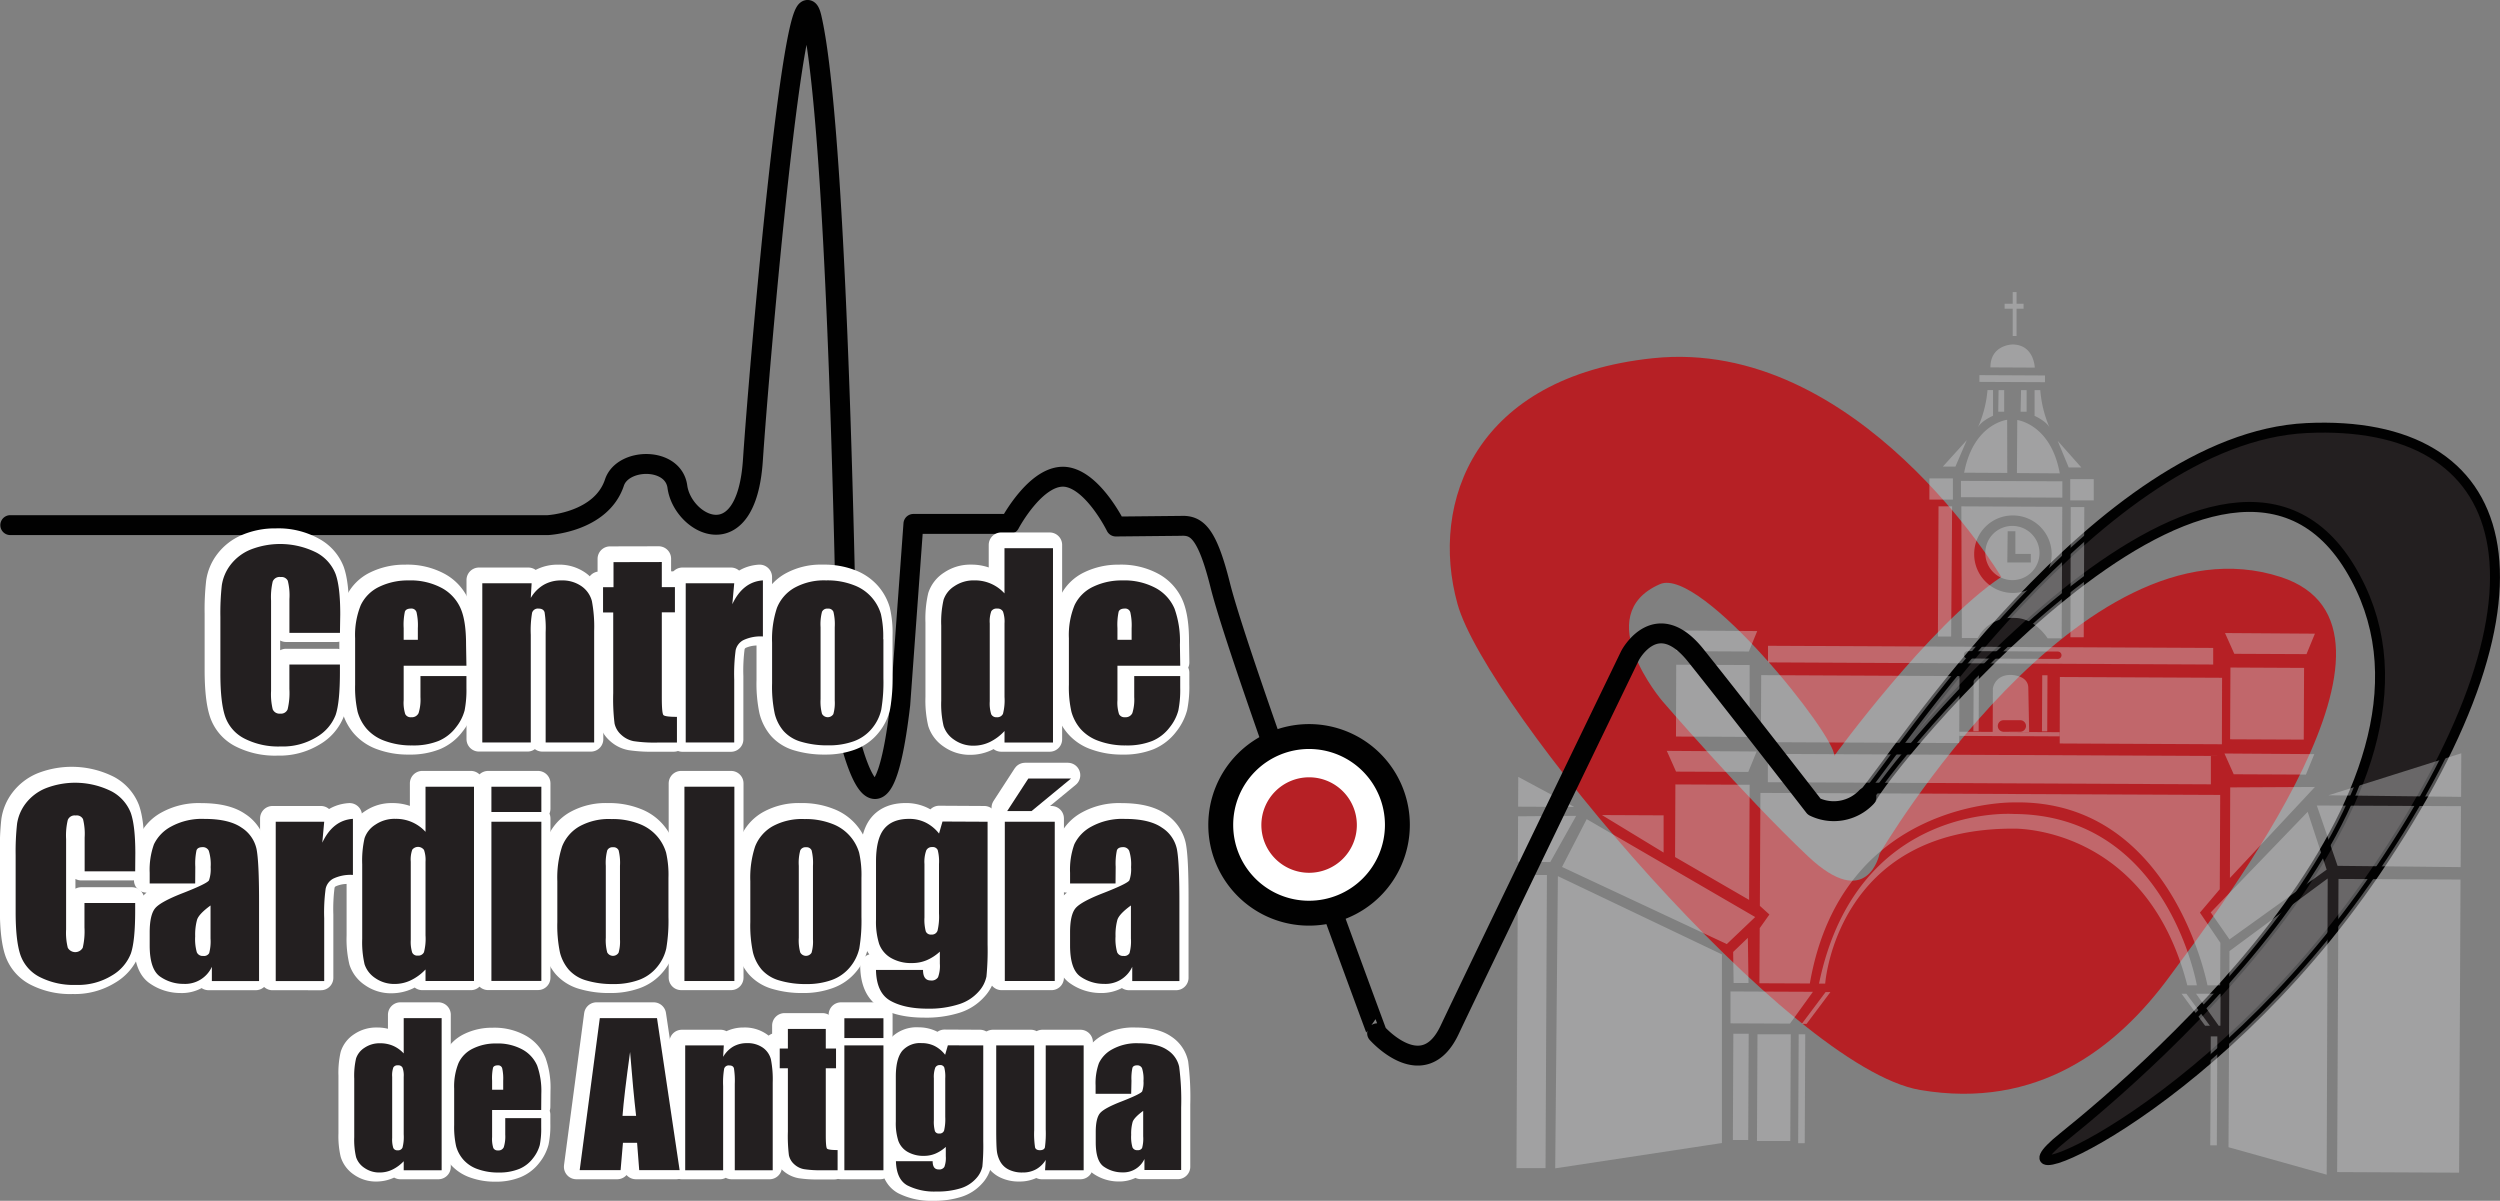 <svg xmlns="http://www.w3.org/2000/svg" xmlns:xlink="http://www.w3.org/1999/xlink" viewBox="0 0 680.75 326.97"><rect x="0" y="0" width="680.75" height="326.97" fill="#808080" stroke="none"/><defs><style>.cls-1,.cls-11,.cls-13,.cls-15,.cls-17,.cls-6{fill:none;}.cls-2{isolation:isolate;}.cls-3{clip-path:url(#clip-path);}.cls-16,.cls-4{fill:#b62025;}.cls-10,.cls-4,.cls-5{fill-rule:evenodd;}.cls-14,.cls-5{fill:#231f20;}.cls-11,.cls-15,.cls-17,.cls-6{stroke:#010101;}.cls-11,.cls-13,.cls-15,.cls-17,.cls-6{stroke-linecap:round;stroke-linejoin:round;}.cls-6{stroke-width:2.71px;}.cls-7{opacity:0.4;mix-blend-mode:multiply;}.cls-8{clip-path:url(#clip-path-4);}.cls-9{clip-path:url(#clip-path-5);}.cls-10{fill:#d1d3d4;}.cls-11{stroke-width:5.42px;}.cls-12{fill:#fff;}.cls-13{stroke:#fff;}.cls-13,.cls-15{stroke-width:6.78px;}.cls-17{stroke-width:1.25px;}</style><clipPath id="clip-path" transform="translate(-199.79 -330.34)"><rect class="cls-1" x="3.08" y="125.11" width="1073.83" height="829.78"/></clipPath><clipPath id="clip-path-4" transform="translate(-199.79 -330.34)"><rect class="cls-1" x="612.71" y="409.86" width="257.26" height="240.34"/></clipPath><clipPath id="clip-path-5" transform="translate(-199.79 -330.34)"><rect class="cls-1" x="612.71" y="409.86" width="257.26" height="240.34"/></clipPath></defs><g class="cls-2"><g id="Capa_1" data-name="Capa 1"><g id="Ilustración_20" data-name="Ilustración 20"><g class="cls-3"><g class="cls-3"><g class="cls-3"><path class="cls-4" d="M649.89,427.88c-48.28,5.05-61,39.09-53.2,67s90.36,126.22,125.95,132.26c32,5.44,53.61-11.38,67.91-30.88S863,501.09,820.78,487.44c-54.71-17.68-109.19,75.4-109.19,75.4s-3.24,16-19.5.65c-17.49-16.53-39.64-42.25-39.64-42.25s-20-23.43-.65-31.84c11.18-4.87,48.09,41.59,47.44,46.79,0,0,26-35.75,45.5-48.75,0,0-39-65.41-94.85-59.56" transform="translate(-199.79 -330.34)"/><path class="cls-5" d="M707.27,546.53c8.11-9,64.29-96.95,120.6-99.63S899.49,490,846.64,567.7C801,634.85,738,658.91,761.59,640s113.79-96.65,78-155.15S711.4,542,709.45,547.8Z" transform="translate(-199.79 -330.34)"/><path class="cls-6" d="M707.27,546.53c8.11-9,64.29-96.95,120.6-99.63S899.49,490,846.64,567.7C801,634.85,738,658.91,761.59,640s113.79-96.65,78-155.15S711.4,542,709.45,547.8Z" transform="translate(-199.79 -330.34)"/><g class="cls-7"><g class="cls-8"><g class="cls-9"><path class="cls-10" d="M747.85,409.86l0,3.19h-2.2v1.35h2.2l0,7.43h1.05l0-7.43h1.91v-1.35h-1.91v-3.18Zm-6.12,20.52,12.13.06s-.16-6.27-6.08-6.3c0,0-6,.07-6,6.24m-3,2.11,17.86.09v1.83l-17.86-.08Zm2.18,4.07h1.53l0,7s-3.16,1.34-4.12,3.17a31.7,31.7,0,0,0,2.62-10.21m14.34.06h-1.53l0,7s3.14,1.36,4.09,3.2a32,32,0,0,1-2.53-10.24M744,436.57h1.53l0,5.88h-1.62Zm6.12,0h1.52l0,5.88H750Zm-14.78,13.63-6.52,7.2,3.43,0Zm11-5.55s-9.17,1-11.72,14.41l11.75.06Zm-14.78,15.95-6.4,0,0,5.79,6.4,0Zm2.19.68,0,4.44,27.62.13,0-4.45Zm-2.4,6.94-3.7,0-.17,35.45,3.61,0Zm2.51,0,27.49.13-.17,35.81-3.82,0s-3.43-5.52-8.89-5.55c0,0-6.84-.75-10.13,5.46l-4.34,0Zm14,2.48a10.55,10.55,0,1,1-10.5,10.5,10.49,10.49,0,0,1,10.5-10.5m-.14,2.85a7.38,7.38,0,1,1-7.33,7.34,7.34,7.34,0,0,1,7.33-7.34m-66.5,32.64,121.22.58,0,4.52-121.23-.58Zm-25,5.15,20,.09L676.22,531l-20.06-.1Zm23.14,2.84,54,.26-.08,18.24-54-.25Zm57.86,0h1.43l-.07,15.27h-1.44Zm-3.9,15.41,27.38.13v1.13l-27.37-.13Zm27.37-14.9,44.17.21L804.81,533l-44.16-.21Zm-79.52,20.93,120.64.57,0,7.72-120.64-.57ZM656,543.94l20.22.09-.15,31.35-20.16-11.67Zm-20,8.34,16.79.08,0,10.13Zm-4.15,1.11,45.88,26.66L670,587.41l-44.87-21Zm-2.86-.9-7.06,12.59L613.1,565l.06-12.38ZM613.17,550l15.29.07-15.25-8.19ZM624,568.91l44.67,21.31v51.37l-45.4,6.89Zm-10.9-.3,7.92,0-.38,79.82-7.92,0Zm58.68,43.21,4.18,0-.13,28.94-4.18,0Zm6.57.15,9.07,0-.13,29.06-9.08,0Zm11.22,0h1.79l-.14,29.66h-1.79Zm-17.72-13.95,4.06,0-.18-12.3-4,3.84Zm-.85,2.29,22.45.1-6.25,8.66L671,609Zm84.89-86.09h1.43l-.07,15.27h-1.43Zm-20.58-6.58,24.83.12a1,1,0,0,1,1,1,1,1,0,0,1-1,1l-24.83-.11a1,1,0,0,1,0-1.94m10.06,18.74,4.53,0a1.57,1.57,0,0,1,0,3.14l-4.54,0a1.57,1.57,0,0,1,0-3.14m61.78-14.34,20.05.1-.09,19.53-20.05-.09ZM653.81,502l2.53,5.65,19.66.1,2.28-5.57Zm-.15,32.8,2.52,5.65,19.67.09,2.28-5.57Zm152-32.08,2.53,5.65,19.66.09,2.29-5.57Zm-.15,32.8,2.52,5.65,19.66.09,2.29-5.57Zm1.57,9.23L807,569.41l23.15-24.78Zm21.09,6.65,5.17,15.75-26.46,19-5.11-7.36Zm5.65-4.5L870,535.46l-.05,11.87Zm-3.16,2.78,39.25.18-.08,16.6-33.52-.35Zm5.9,20,33.23.16-.38,79.82-33.22-.16Zm-2.94-.13-26.75,19.77-.26,53.41,26.74,7.48Zm-31.84,43h1.79l-.14,29.66h-1.79ZM696.9,600.48h1.31l-6.49,8.66h-1.31Zm98.24.46h-1.31l6.41,8.71h1.31Zm9.31,0-6.68,0,6.17,8.71h.47Zm-.1-54.14-.12,25.68-5.4,6.37,5.57,8.22-.06,11.58-3.46,0s-9.55-50.69-52.64-49.81c0,0-46.92-1.06-55.63,49.3l-13.73-.06.08-15,2.64-3.72L679,577l.15-30.75ZM695.12,598.18h1.67s3-42.43,51.41-42.2c0,0,36.06-.91,47.19,42.67H798s-8-46.46-49.79-46.66c0,0-42.84-3.22-53.1,46.17m47.29-68.53.05-11.86s.49-3.67,4.89-3.65c0,0,4.78,0,4.76,3.6l.23,12ZM746.48,475h2.1l0,6.18,4.2,0v2.31l-6.4,0Zm13.61-24.63,6.45,7.26-3.44,0Zm-11-5.66s9.16,1.11,11.58,14.53L749,459.16Zm14.43,16.09,6.4,0,0,5.79-6.4,0Zm.13,7.62,3.7,0-.16,35.45-3.62,0Z" transform="translate(-199.79 -330.34)"/></g></g></g><path class="cls-11" d="M708,547.42A12.23,12.23,0,0,1,693.8,550s-21.46-27.7-32.25-41.19-17.88,0-17.88,0-42,86.84-49.16,102-19.73.89-19.73.89S537.46,511.25,532.09,489.8c-3.61-14.46-6.45-16.48-10.76-16.27l-17.69.18s-5.8-11.87-13-13.41c-8.27-1.77-15.9,12.7-15.9,12.7H448.51l-3.58,49.2c-5.53,47.18-14.3,7.15-14.3,7.15s-1.87-159.74-9.83-194.17c-4.38-18.94-14.21,93.73-16,120.54s-19.16,17.48-20.56,7.15c-1.11-8.18-14.87-7.94-17.14-1.12C363.5,472.59,349,473.33,349,473.33H202.59" transform="translate(-199.79 -330.34)"/><path class="cls-12" d="M291.45,501.76H277.69v-9.19a16.28,16.28,0,0,0-.44-5,1.89,1.89,0,0,0-1.94-1,2,2,0,0,0-2.16,1.21,18.07,18.07,0,0,0-.46,5.22v24.58a16.91,16.91,0,0,0,.46,5,2.34,2.34,0,0,0,4.07,0,19.5,19.5,0,0,0,.47-5.54v-6.65h13.76v2.07q0,8.21-1.16,11.65a11.86,11.86,0,0,1-5.13,6,17.61,17.61,0,0,1-9.79,2.59,20.3,20.3,0,0,1-10-2.19,10.64,10.64,0,0,1-5.19-6.07q-1.27-3.87-1.28-11.65V497.38a66.87,66.87,0,0,1,.4-8.58,12,12,0,0,1,2.33-5.5,13,13,0,0,1,5.39-4.17,19.54,19.54,0,0,1,7.93-1.52A19.34,19.34,0,0,1,285,480a11.28,11.28,0,0,1,5.2,5.86q1.25,3.51,1.24,10.92Z" transform="translate(-199.79 -330.34)"/><path class="cls-13" d="M291.45,501.76H277.69v-9.19a16.28,16.28,0,0,0-.44-5,1.89,1.89,0,0,0-1.94-1,2,2,0,0,0-2.16,1.21,18.07,18.07,0,0,0-.46,5.22v24.58a16.91,16.91,0,0,0,.46,5,2.34,2.34,0,0,0,4.07,0,19.5,19.5,0,0,0,.47-5.54v-6.65h13.76v2.07q0,8.21-1.16,11.65a11.86,11.86,0,0,1-5.13,6,17.61,17.61,0,0,1-9.79,2.59,20.3,20.3,0,0,1-10-2.19,10.64,10.64,0,0,1-5.19-6.07q-1.27-3.87-1.28-11.65V497.38a66.87,66.87,0,0,1,.4-8.58,12,12,0,0,1,2.33-5.5,13,13,0,0,1,5.39-4.17,19.54,19.54,0,0,1,7.93-1.52A19.34,19.34,0,0,1,285,480a11.28,11.28,0,0,1,5.2,5.86q1.25,3.51,1.24,10.92Z" transform="translate(-199.79 -330.34)"/><path class="cls-12" d="M325.9,510.72H308.81v9.38a10.54,10.54,0,0,0,.42,3.79,1.66,1.66,0,0,0,1.64.85,2,2,0,0,0,2-1.13,12.53,12.53,0,0,0,.5-4.36v-5.72H325.9v3.2a28.54,28.54,0,0,1-.51,6.18,12.37,12.37,0,0,1-2.37,4.61,11.56,11.56,0,0,1-4.72,3.68,18.43,18.43,0,0,1-7.17,1.22,20.78,20.78,0,0,1-7.39-1.21,11.79,11.79,0,0,1-5-3.32,11.94,11.94,0,0,1-2.47-4.64,29.79,29.79,0,0,1-.69-7.37V503.24a21.45,21.45,0,0,1,1.54-9,10.54,10.54,0,0,1,5-5,17.68,17.68,0,0,1,8-1.75,17.93,17.93,0,0,1,9.17,2.11,11.51,11.51,0,0,1,5.06,5.59A26.17,26.17,0,0,1,325.9,505Zm-13.24-7.06v-3.17a16,16,0,0,0-.36-4.35,1.42,1.42,0,0,0-1.47-1c-.91,0-1.48.28-1.7.83a17.47,17.47,0,0,0-.32,4.5v3.17Z" transform="translate(-199.79 -330.34)"/><path class="cls-13" d="M325.9,510.72H308.81v9.38a10.54,10.54,0,0,0,.42,3.79,1.66,1.66,0,0,0,1.64.85,2,2,0,0,0,2-1.13,12.53,12.53,0,0,0,.5-4.36v-5.72H325.9v3.2a28.54,28.54,0,0,1-.51,6.18,12.37,12.37,0,0,1-2.37,4.61,11.56,11.56,0,0,1-4.72,3.68,18.43,18.43,0,0,1-7.17,1.22,20.78,20.78,0,0,1-7.39-1.21,11.79,11.79,0,0,1-5-3.32,11.94,11.94,0,0,1-2.47-4.64,29.79,29.79,0,0,1-.69-7.37V503.24a21.45,21.45,0,0,1,1.54-9,10.54,10.54,0,0,1,5-5,17.68,17.68,0,0,1,8-1.75,17.93,17.93,0,0,1,9.17,2.11,11.51,11.51,0,0,1,5.06,5.59A26.17,26.17,0,0,1,325.9,505Zm-13.24-7.06v-3.17a16,16,0,0,0-.36-4.35,1.42,1.42,0,0,0-1.47-1c-.91,0-1.48.28-1.7.83a17.47,17.47,0,0,0-.32,4.5v3.17Z" transform="translate(-199.79 -330.34)"/><path class="cls-12" d="M343.65,488.27l-.23,4a9.89,9.89,0,0,1,3.51-3.58,9.39,9.39,0,0,1,4.79-1.2,9.07,9.07,0,0,1,5.56,1.6,7.15,7.15,0,0,1,2.77,4,36.36,36.36,0,0,1,.63,8.12v30.4H347.47v-30a28.74,28.74,0,0,0-.29-5.46c-.2-.65-.74-1-1.64-1a1.64,1.64,0,0,0-1.76,1.13,28.29,28.29,0,0,0-.36,6v29.32H330.21V488.27Z" transform="translate(-199.79 -330.34)"/><path class="cls-13" d="M343.65,488.27l-.23,4a9.89,9.89,0,0,1,3.51-3.58,9.39,9.39,0,0,1,4.79-1.2,9.07,9.07,0,0,1,5.56,1.6,7.15,7.15,0,0,1,2.77,4,36.36,36.36,0,0,1,.63,8.12v30.4H347.47v-30a28.74,28.74,0,0,0-.29-5.46c-.2-.65-.74-1-1.64-1a1.64,1.64,0,0,0-1.76,1.13,28.29,28.29,0,0,0-.36,6v29.32H330.21V488.27Z" transform="translate(-199.79 -330.34)"/><path class="cls-12" d="M379.14,482.48v6.83h3.56v6.86h-3.56v23.21c0,2.85.15,4.44.44,4.77s1.52.49,3.68.49v7h-5.33a38.06,38.06,0,0,1-6.44-.38,6.84,6.84,0,0,1-3.39-1.73,5.74,5.74,0,0,1-1.84-3.11,54.87,54.87,0,0,1-.36-8.22v-22h-2.84v-6.86h2.84v-6.83Z" transform="translate(-199.79 -330.34)"/><path class="cls-13" d="M379.14,482.48v6.83h3.56v6.86h-3.56v23.21c0,2.85.15,4.44.44,4.77s1.52.49,3.68.49v7h-5.33a38.06,38.06,0,0,1-6.44-.38,6.84,6.84,0,0,1-3.39-1.73,5.74,5.74,0,0,1-1.84-3.11,54.87,54.87,0,0,1-.36-8.22v-22h-2.84v-6.86h2.84v-6.83Z" transform="translate(-199.79 -330.34)"/><path class="cls-12" d="M398.82,488.27l-.53,5.7q2.88-6.14,8.34-6.49v15.26a11.11,11.11,0,0,0-5.33,1,4.11,4.11,0,0,0-2.09,2.73,49.34,49.34,0,0,0-.39,8.06v17.13H385.61V488.27Z" transform="translate(-199.79 -330.34)"/><path class="cls-13" d="M398.82,488.27l-.53,5.7q2.88-6.14,8.34-6.49v15.26a11.11,11.11,0,0,0-5.33,1,4.11,4.11,0,0,0-2.09,2.73,49.34,49.34,0,0,0-.39,8.06v17.13H385.61V488.27Z" transform="translate(-199.79 -330.34)"/><path class="cls-12" d="M439.44,503.5v10.62a45,45,0,0,1-.59,8.58,12,12,0,0,1-2.52,5.1,11.27,11.27,0,0,1-4.95,3.49,19.8,19.8,0,0,1-6.94,1.13,24.9,24.9,0,0,1-7.42-1,10.18,10.18,0,0,1-4.72-2.91,11.46,11.46,0,0,1-2.41-4.71,36,36,0,0,1-.71-8.28V504.44a27.19,27.19,0,0,1,1.3-9.44,10.82,10.82,0,0,1,4.71-5.46,16.56,16.56,0,0,1,8.69-2.06,19.85,19.85,0,0,1,7.63,1.32,12.32,12.32,0,0,1,4.92,3.45,12.11,12.11,0,0,1,2.37,4.38,27,27,0,0,1,.64,6.87m-13.2-3.27a14.42,14.42,0,0,0-.36-4.2,1.49,1.49,0,0,0-1.54-.87,1.55,1.55,0,0,0-1.57.87,13.36,13.36,0,0,0-.39,4.2V519.8a12.78,12.78,0,0,0,.39,4,1.79,1.79,0,0,0,3.09.08,11.08,11.08,0,0,0,.38-3.66Z" transform="translate(-199.79 -330.34)"/><path class="cls-13" d="M439.44,503.5v10.62a45,45,0,0,1-.59,8.58,12,12,0,0,1-2.52,5.1,11.27,11.27,0,0,1-4.95,3.49,19.8,19.8,0,0,1-6.94,1.13,24.9,24.9,0,0,1-7.42-1,10.18,10.18,0,0,1-4.72-2.91,11.46,11.46,0,0,1-2.41-4.71,36,36,0,0,1-.71-8.28V504.44a27.19,27.19,0,0,1,1.3-9.44,10.82,10.82,0,0,1,4.71-5.46,16.56,16.56,0,0,1,8.69-2.06,19.85,19.85,0,0,1,7.63,1.32,12.32,12.32,0,0,1,4.92,3.45,12.11,12.11,0,0,1,2.37,4.38A27,27,0,0,1,439.44,503.5Zm-13.2-3.27a14.42,14.42,0,0,0-.36-4.2,1.49,1.49,0,0,0-1.54-.87,1.55,1.55,0,0,0-1.57.87,13.36,13.36,0,0,0-.39,4.2V519.8a12.78,12.78,0,0,0,.39,4,1.79,1.79,0,0,0,3.09.08,11.08,11.08,0,0,0,.38-3.66Z" transform="translate(-199.79 -330.34)"/><path class="cls-12" d="M485.62,478.72v52.92h-13.2v-3.15a13.9,13.9,0,0,1-4,3,10.22,10.22,0,0,1-4.38,1,8.91,8.91,0,0,1-5.33-1.62,7.23,7.23,0,0,1-2.89-3.74,26.89,26.89,0,0,1-.64-6.93V499.84a27.58,27.58,0,0,1,.64-7.1,7,7,0,0,1,2.93-3.67,9.29,9.29,0,0,1,5.45-1.59,10.84,10.84,0,0,1,8.21,3.54v-12.3Zm-13.2,20.46A8.26,8.26,0,0,0,472,496a1.62,1.62,0,0,0-1.62-.82,1.65,1.65,0,0,0-1.58.74,8,8,0,0,0-.41,3.28v21.24a9.89,9.89,0,0,0,.39,3.49,1.5,1.5,0,0,0,1.5.83,1.68,1.68,0,0,0,1.7-.93,14.1,14.1,0,0,0,.43-4.56Z" transform="translate(-199.79 -330.34)"/><path class="cls-13" d="M485.62,478.72v52.92h-13.2v-3.15a13.9,13.9,0,0,1-4,3,10.22,10.22,0,0,1-4.38,1,8.91,8.91,0,0,1-5.33-1.62,7.23,7.23,0,0,1-2.89-3.74,26.89,26.89,0,0,1-.64-6.93V499.84a27.58,27.58,0,0,1,.64-7.1,7,7,0,0,1,2.93-3.67,9.29,9.29,0,0,1,5.45-1.59,10.84,10.84,0,0,1,8.21,3.54v-12.3Zm-13.2,20.46A8.26,8.26,0,0,0,472,496a1.62,1.62,0,0,0-1.62-.82,1.65,1.65,0,0,0-1.58.74,8,8,0,0,0-.41,3.28v21.24a9.89,9.89,0,0,0,.39,3.49,1.5,1.5,0,0,0,1.5.83,1.68,1.68,0,0,0,1.7-.93,14.1,14.1,0,0,0,.43-4.56Z" transform="translate(-199.79 -330.34)"/><path class="cls-12" d="M520.26,510.72H503.17v9.38a10.23,10.23,0,0,0,.43,3.79,1.63,1.63,0,0,0,1.63.85,2,2,0,0,0,2-1.13,12.22,12.22,0,0,0,.51-4.36v-5.72h12.51v3.2a28.66,28.66,0,0,1-.5,6.18,12.68,12.68,0,0,1-2.37,4.61,11.63,11.63,0,0,1-4.72,3.68,18.45,18.45,0,0,1-7.18,1.22,20.78,20.78,0,0,1-7.39-1.21,11.5,11.5,0,0,1-7.45-8,30.38,30.38,0,0,1-.68-7.37V503.24a21.63,21.63,0,0,1,1.53-9,10.56,10.56,0,0,1,5-5,17.68,17.68,0,0,1,8-1.75,17.89,17.89,0,0,1,9.16,2.11,11.58,11.58,0,0,1,5.07,5.59q1.46,3.48,1.45,9.79ZM507,503.66v-3.17a16,16,0,0,0-.36-4.35,1.42,1.42,0,0,0-1.47-1c-.92,0-1.48.28-1.7.83a17.28,17.28,0,0,0-.33,4.5v3.17Z" transform="translate(-199.79 -330.34)"/><path class="cls-13" d="M520.26,510.72H503.17v9.38a10.23,10.23,0,0,0,.43,3.79,1.63,1.63,0,0,0,1.63.85,2,2,0,0,0,2-1.13,12.22,12.22,0,0,0,.51-4.36v-5.72h12.51v3.2a28.66,28.66,0,0,1-.5,6.18,12.68,12.68,0,0,1-2.37,4.61,11.63,11.63,0,0,1-4.72,3.68,18.45,18.45,0,0,1-7.18,1.22,20.78,20.78,0,0,1-7.39-1.21,11.5,11.5,0,0,1-7.45-8,30.38,30.38,0,0,1-.68-7.37V503.24a21.63,21.63,0,0,1,1.53-9,10.56,10.56,0,0,1,5-5,17.68,17.68,0,0,1,8-1.75,17.89,17.89,0,0,1,9.16,2.11,11.58,11.58,0,0,1,5.07,5.59q1.46,3.48,1.45,9.79ZM507,503.66v-3.17a16,16,0,0,0-.36-4.35,1.42,1.42,0,0,0-1.47-1c-.92,0-1.48.28-1.7.83a17.28,17.28,0,0,0-.33,4.5v3.17Z" transform="translate(-199.79 -330.34)"/><path class="cls-12" d="M235.7,566.69H221.94V557.5a16.16,16.16,0,0,0-.45-5,1.89,1.89,0,0,0-1.94-1,2,2,0,0,0-2.16,1.21,18.67,18.67,0,0,0-.45,5.23v24.57a17.52,17.52,0,0,0,.45,5,2,2,0,0,0,2.06,1.17,1.92,1.92,0,0,0,2-1.18,18.94,18.94,0,0,0,.48-5.53v-6.65H235.7v2.06q0,8.21-1.17,11.65a11.86,11.86,0,0,1-5.13,6,17.5,17.5,0,0,1-9.79,2.59,20.23,20.23,0,0,1-10-2.19,10.64,10.64,0,0,1-5.2-6.06q-1.27-3.88-1.27-11.66V562.32a69,69,0,0,1,.39-8.58,12,12,0,0,1,2.33-5.51,13.09,13.09,0,0,1,5.4-4.17,22.07,22.07,0,0,1,18,.83,11.31,11.31,0,0,1,5.19,5.86q1.25,3.51,1.25,10.92Z" transform="translate(-199.79 -330.34)"/><path class="cls-13" d="M235.7,566.69H221.94V557.5a16.16,16.16,0,0,0-.45-5,1.89,1.89,0,0,0-1.94-1,2,2,0,0,0-2.16,1.21,18.67,18.67,0,0,0-.45,5.23v24.57a17.52,17.52,0,0,0,.45,5,2,2,0,0,0,2.06,1.17,1.92,1.92,0,0,0,2-1.18,18.94,18.94,0,0,0,.48-5.53v-6.65H235.7v2.06q0,8.21-1.17,11.65a11.86,11.86,0,0,1-5.13,6,17.5,17.5,0,0,1-9.79,2.59,20.23,20.23,0,0,1-10-2.19,10.64,10.64,0,0,1-5.2-6.06q-1.27-3.88-1.27-11.66V562.32a69,69,0,0,1,.39-8.58,12,12,0,0,1,2.33-5.51,13.09,13.09,0,0,1,5.4-4.17,22.07,22.07,0,0,1,18,.83,11.31,11.31,0,0,1,5.19,5.86q1.25,3.51,1.25,10.92Z" transform="translate(-199.79 -330.34)"/><path class="cls-12" d="M252,570H239.65v-2.9a20.62,20.62,0,0,1,1.16-7.77,10.79,10.79,0,0,1,4.66-4.82,17.56,17.56,0,0,1,9.08-2.09q6.7,0,10.1,2.37a9.24,9.24,0,0,1,4.09,5.82q.69,3.45.68,14.2v21.77H256.58V592.7a8,8,0,0,1-7.68,4.65,11.15,11.15,0,0,1-6.36-2q-2.89-1.93-2.89-8.51v-3.56q0-4.87,1.54-6.63t7.61-4.12q6.51-2.55,7-3.44a9,9,0,0,0,.46-3.59,12,12,0,0,0-.51-4.43,1.73,1.73,0,0,0-1.68-1c-.89,0-1.45.29-1.67.87a18.1,18.1,0,0,0-.32,4.49Zm4.18,6q-3.17,2.32-3.68,3.89a15.78,15.78,0,0,0-.5,4.51,13,13,0,0,0,.44,4.35,1.73,1.73,0,0,0,1.75,1,1.62,1.62,0,0,0,1.61-.77,12.36,12.36,0,0,0,.38-4Z" transform="translate(-199.79 -330.34)"/><path class="cls-13" d="M252,570H239.65v-2.9a20.62,20.62,0,0,1,1.16-7.77,10.79,10.79,0,0,1,4.66-4.82,17.56,17.56,0,0,1,9.08-2.09q6.7,0,10.1,2.37a9.24,9.24,0,0,1,4.09,5.82q.69,3.45.68,14.2v21.77H256.58V592.7a8,8,0,0,1-7.68,4.65,11.15,11.15,0,0,1-6.36-2q-2.89-1.93-2.89-8.51v-3.56q0-4.87,1.54-6.63t7.61-4.12q6.51-2.55,7-3.44a9,9,0,0,0,.46-3.59,12,12,0,0,0-.51-4.43,1.73,1.73,0,0,0-1.68-1c-.89,0-1.45.29-1.67.87a18.1,18.1,0,0,0-.32,4.49Zm4.18,6q-3.17,2.32-3.68,3.89a15.78,15.78,0,0,0-.5,4.51,13,13,0,0,0,.44,4.35,1.73,1.73,0,0,0,1.75,1,1.62,1.62,0,0,0,1.61-.77,12.36,12.36,0,0,0,.38-4Z" transform="translate(-199.79 -330.34)"/><path class="cls-12" d="M287.17,553.2l-.52,5.7q2.87-6.14,8.33-6.49v15.26a11.06,11.06,0,0,0-5.32,1,4.13,4.13,0,0,0-2.1,2.73,49.34,49.34,0,0,0-.39,8.06v17.13H274V553.2Z" transform="translate(-199.79 -330.34)"/><path class="cls-13" d="M287.17,553.2l-.52,5.7q2.87-6.14,8.33-6.49v15.26a11.06,11.06,0,0,0-5.32,1,4.13,4.13,0,0,0-2.1,2.73,49.34,49.34,0,0,0-.39,8.06v17.13H274V553.2Z" transform="translate(-199.79 -330.34)"/><path class="cls-12" d="M328,543.65v52.92h-13.2v-3.15a13.9,13.9,0,0,1-4,3,10.29,10.29,0,0,1-4.38,1,8.91,8.91,0,0,1-5.33-1.62,7.18,7.18,0,0,1-2.89-3.74,26.39,26.39,0,0,1-.64-6.93V564.77a27.13,27.13,0,0,1,.64-7.1,7,7,0,0,1,2.92-3.67,9.35,9.35,0,0,1,5.46-1.59,10.84,10.84,0,0,1,8.21,3.54v-12.3Zm-13.2,20.46a8.26,8.26,0,0,0-.41-3.2,1.62,1.62,0,0,0-1.62-.82,1.67,1.67,0,0,0-1.59.74,8.19,8.19,0,0,0-.41,3.28v21.25a9.79,9.79,0,0,0,.4,3.48,1.5,1.5,0,0,0,1.5.83,1.68,1.68,0,0,0,1.7-.93,14.41,14.41,0,0,0,.43-4.56Z" transform="translate(-199.79 -330.34)"/><path class="cls-13" d="M328,543.65v52.92h-13.2v-3.15a13.9,13.9,0,0,1-4,3,10.29,10.29,0,0,1-4.38,1,8.91,8.91,0,0,1-5.33-1.62,7.18,7.18,0,0,1-2.89-3.74,26.39,26.39,0,0,1-.64-6.93V564.77a27.13,27.13,0,0,1,.64-7.1,7,7,0,0,1,2.92-3.67,9.35,9.35,0,0,1,5.46-1.59,10.84,10.84,0,0,1,8.21,3.54v-12.3Zm-13.2,20.46a8.26,8.26,0,0,0-.41-3.2,1.62,1.62,0,0,0-1.62-.82,1.67,1.67,0,0,0-1.59.74,8.19,8.19,0,0,0-.41,3.28v21.25a9.79,9.79,0,0,0,.4,3.48,1.5,1.5,0,0,0,1.5.83,1.68,1.68,0,0,0,1.7-.93,14.41,14.41,0,0,0,.43-4.56Z" transform="translate(-199.79 -330.34)"/><path class="cls-12" d="M346.29,550.55H332.7v-6.9h13.59Zm0,46H332.7V553.2h13.59Z" transform="translate(-199.79 -330.34)"/><path class="cls-13" d="M346.29,550.55H332.7v-6.9h13.59Zm0,46H332.7V553.2h13.59Z" transform="translate(-199.79 -330.34)"/><path class="cls-12" d="M380.9,568.43v10.62a45.18,45.18,0,0,1-.58,8.58,12.09,12.09,0,0,1-2.52,5.1,11.39,11.39,0,0,1-4.95,3.49,19.86,19.86,0,0,1-7,1.13,24.9,24.9,0,0,1-7.42-1,10.23,10.23,0,0,1-4.72-2.91,11.57,11.57,0,0,1-2.4-4.71,35.3,35.3,0,0,1-.72-8.28V569.37a27.16,27.16,0,0,1,1.31-9.44,10.82,10.82,0,0,1,4.71-5.46,16.56,16.56,0,0,1,8.69-2.06,19.69,19.69,0,0,1,7.63,1.33,11.93,11.93,0,0,1,7.29,7.82,27.64,27.64,0,0,1,.63,6.87m-13.2-3.27a14.37,14.37,0,0,0-.36-4.2,1.48,1.48,0,0,0-1.53-.87,1.54,1.54,0,0,0-1.57.87,13.2,13.2,0,0,0-.4,4.2v19.57a12.68,12.68,0,0,0,.4,4,1.5,1.5,0,0,0,1.53.93,1.52,1.52,0,0,0,1.56-.85,11.13,11.13,0,0,0,.37-3.66Z" transform="translate(-199.79 -330.34)"/><path class="cls-13" d="M380.9,568.43v10.62a45.18,45.18,0,0,1-.58,8.58,12.09,12.09,0,0,1-2.52,5.1,11.39,11.39,0,0,1-4.95,3.49,19.86,19.86,0,0,1-7,1.13,24.9,24.9,0,0,1-7.42-1,10.23,10.23,0,0,1-4.72-2.91,11.57,11.57,0,0,1-2.4-4.71,35.3,35.3,0,0,1-.72-8.28V569.37a27.16,27.16,0,0,1,1.31-9.44,10.82,10.82,0,0,1,4.71-5.46,16.56,16.56,0,0,1,8.69-2.06,19.69,19.69,0,0,1,7.63,1.33,11.93,11.93,0,0,1,7.29,7.82A27.64,27.64,0,0,1,380.9,568.43Zm-13.2-3.27a14.37,14.37,0,0,0-.36-4.2,1.48,1.48,0,0,0-1.53-.87,1.54,1.54,0,0,0-1.57.87,13.2,13.2,0,0,0-.4,4.2v19.57a12.68,12.68,0,0,0,.4,4,1.5,1.5,0,0,0,1.53.93,1.52,1.52,0,0,0,1.56-.85,11.13,11.13,0,0,0,.37-3.66Z" transform="translate(-199.79 -330.34)"/><rect class="cls-12" x="185.47" y="213.31" width="13.6" height="52.91"/><rect class="cls-13" x="185.47" y="213.31" width="13.6" height="52.91"/><path class="cls-12" d="M433.46,568.43v10.62a45,45,0,0,1-.59,8.58,12,12,0,0,1-2.52,5.1,11.27,11.27,0,0,1-5,3.49,19.8,19.8,0,0,1-6.94,1.13,24.85,24.85,0,0,1-7.42-1,10.18,10.18,0,0,1-4.72-2.91,11.46,11.46,0,0,1-2.41-4.71,36,36,0,0,1-.71-8.28V569.37a27.19,27.19,0,0,1,1.3-9.44,10.82,10.82,0,0,1,4.71-5.46,16.56,16.56,0,0,1,8.69-2.06,19.66,19.66,0,0,1,7.63,1.33,11.93,11.93,0,0,1,7.29,7.82,27.07,27.07,0,0,1,.64,6.87m-13.2-3.27a14.37,14.37,0,0,0-.36-4.2,1.49,1.49,0,0,0-1.54-.87,1.54,1.54,0,0,0-1.57.87,13.31,13.31,0,0,0-.39,4.2v19.57a12.78,12.78,0,0,0,.39,4,1.79,1.79,0,0,0,3.09.08,11,11,0,0,0,.38-3.66Z" transform="translate(-199.79 -330.34)"/><path class="cls-13" d="M433.46,568.43v10.62a45,45,0,0,1-.59,8.58,12,12,0,0,1-2.52,5.1,11.27,11.27,0,0,1-5,3.49,19.8,19.8,0,0,1-6.94,1.13,24.85,24.85,0,0,1-7.42-1,10.18,10.18,0,0,1-4.72-2.91,11.46,11.46,0,0,1-2.41-4.71,36,36,0,0,1-.71-8.28V569.37a27.19,27.19,0,0,1,1.3-9.44,10.82,10.82,0,0,1,4.71-5.46,16.56,16.56,0,0,1,8.69-2.06,19.66,19.66,0,0,1,7.63,1.33,11.93,11.93,0,0,1,7.29,7.82A27.07,27.07,0,0,1,433.46,568.43Zm-13.2-3.27a14.37,14.37,0,0,0-.36-4.2,1.49,1.49,0,0,0-1.54-.87,1.54,1.54,0,0,0-1.57.87,13.31,13.31,0,0,0-.39,4.2v19.57a12.78,12.78,0,0,0,.39,4,1.79,1.79,0,0,0,3.09.08,11,11,0,0,0,.38-3.66Z" transform="translate(-199.79 -330.34)"/><path class="cls-12" d="M467.81,553.2v33.4a73.14,73.14,0,0,1-.31,8.74,8.75,8.75,0,0,1-2.21,4.19,11.78,11.78,0,0,1-5.27,3.36,26.76,26.76,0,0,1-8.52,1.16q-6.3,0-10.13-2.14t-3.95-8.42h12.81c0,1.92.69,2.88,2.09,2.88a2.07,2.07,0,0,0,2-.88,8.88,8.88,0,0,0,.49-3.7v-3.27a12.71,12.71,0,0,1-3.58,2.33,10.13,10.13,0,0,1-3.93.78,10.91,10.91,0,0,1-5.87-1.44,7.25,7.25,0,0,1-3.15-3.77,20.24,20.24,0,0,1-.85-6.65V564c0-4.11.74-7.08,2.22-8.88s3.73-2.72,6.76-2.72a10,10,0,0,1,4.53,1,10.62,10.62,0,0,1,3.64,3l.95-3.27Zm-13.24,11.5a12.52,12.52,0,0,0-.34-3.79,1.47,1.47,0,0,0-1.52-.82,1.68,1.68,0,0,0-1.62.93,9.5,9.5,0,0,0-.47,3.68v14.58a12.16,12.16,0,0,0,.36,3.77,1.45,1.45,0,0,0,1.5.87,1.62,1.62,0,0,0,1.7-1,17.28,17.28,0,0,0,.39-4.74Z" transform="translate(-199.79 -330.34)"/><path class="cls-13" d="M467.81,553.2v33.4a73.14,73.14,0,0,1-.31,8.74,8.75,8.75,0,0,1-2.21,4.19,11.78,11.78,0,0,1-5.27,3.36,26.76,26.76,0,0,1-8.52,1.16q-6.3,0-10.13-2.14t-3.95-8.42h12.81c0,1.92.69,2.88,2.09,2.88a2.07,2.07,0,0,0,2-.88,8.88,8.88,0,0,0,.49-3.7v-3.27a12.71,12.71,0,0,1-3.58,2.33,10.13,10.13,0,0,1-3.93.78,10.91,10.91,0,0,1-5.87-1.44,7.25,7.25,0,0,1-3.15-3.77,20.24,20.24,0,0,1-.85-6.65V564c0-4.11.74-7.08,2.22-8.88s3.73-2.72,6.76-2.72a10,10,0,0,1,4.53,1,10.62,10.62,0,0,1,3.64,3l.95-3.27Zm-13.24,11.5a12.52,12.52,0,0,0-.34-3.79,1.47,1.47,0,0,0-1.52-.82,1.68,1.68,0,0,0-1.62.93,9.5,9.5,0,0,0-.47,3.68v14.58a12.16,12.16,0,0,0,.36,3.77,1.45,1.45,0,0,0,1.5.87,1.62,1.62,0,0,0,1.7-1,17.28,17.28,0,0,0,.39-4.74Z" transform="translate(-199.79 -330.34)"/><path class="cls-12" d="M486.11,596.57H472.52V553.2h13.59Zm4.45-55.14-10.76,8.86h-6.63l5.75-8.86Z" transform="translate(-199.79 -330.34)"/><path class="cls-13" d="M486.11,596.57H472.52V553.2h13.59Zm4.45-55.14-10.76,8.86h-6.63l5.75-8.86Z" transform="translate(-199.79 -330.34)"/><path class="cls-12" d="M502.65,570H490.26v-2.9a20.62,20.62,0,0,1,1.16-7.77,10.84,10.84,0,0,1,4.66-4.82,17.57,17.57,0,0,1,9.09-2.09q6.69,0,10.1,2.37a9.22,9.22,0,0,1,4.08,5.82q.69,3.45.69,14.2v21.77H507.19V592.7a8.54,8.54,0,0,1-3.12,3.49,8.63,8.63,0,0,1-4.56,1.16,11.09,11.09,0,0,1-6.35-2q-2.9-1.93-2.9-8.51v-3.56q0-4.87,1.54-6.63t7.61-4.12q6.51-2.55,7-3.44a9.2,9.2,0,0,0,.45-3.59,12.12,12.12,0,0,0-.5-4.43,1.74,1.74,0,0,0-1.69-1c-.89,0-1.45.29-1.66.87a17.4,17.4,0,0,0-.33,4.49Zm4.18,6q-3.16,2.32-3.67,3.89a15.37,15.37,0,0,0-.51,4.51,13.25,13.25,0,0,0,.44,4.35,1.74,1.74,0,0,0,1.75,1,1.62,1.62,0,0,0,1.62-.77,12.47,12.47,0,0,0,.37-4Z" transform="translate(-199.79 -330.34)"/><path class="cls-13" d="M502.65,570H490.26v-2.9a20.62,20.62,0,0,1,1.16-7.77,10.84,10.84,0,0,1,4.66-4.82,17.57,17.57,0,0,1,9.09-2.09q6.69,0,10.1,2.37a9.22,9.22,0,0,1,4.08,5.82q.69,3.45.69,14.2v21.77H507.19V592.7a8.54,8.54,0,0,1-3.12,3.49,8.63,8.63,0,0,1-4.56,1.16,11.09,11.09,0,0,1-6.35-2q-2.9-1.93-2.9-8.51v-3.56q0-4.87,1.54-6.63t7.61-4.12q6.51-2.55,7-3.44a9.2,9.2,0,0,0,.45-3.59,12.12,12.12,0,0,0-.5-4.43,1.74,1.74,0,0,0-1.69-1c-.89,0-1.45.29-1.66.87a17.4,17.4,0,0,0-.33,4.49Zm4.18,6q-3.16,2.32-3.67,3.89a15.37,15.37,0,0,0-.51,4.51,13.25,13.25,0,0,0,.44,4.35,1.74,1.74,0,0,0,1.75,1,1.62,1.62,0,0,0,1.62-.77,12.47,12.47,0,0,0,.37-4Z" transform="translate(-199.79 -330.34)"/><path class="cls-12" d="M319.15,606.66v41.4H308.82V645.6a10.59,10.59,0,0,1-3.12,2.31,8,8,0,0,1-3.43.77,6.94,6.94,0,0,1-4.17-1.27,5.64,5.64,0,0,1-2.26-2.93,20.88,20.88,0,0,1-.5-5.42V623.18a21.52,21.52,0,0,1,.5-5.55,5.48,5.48,0,0,1,2.29-2.87,7.29,7.29,0,0,1,4.27-1.24,8.45,8.45,0,0,1,6.42,2.76v-9.62Zm-10.33,16a6.57,6.57,0,0,0-.32-2.51,1.28,1.28,0,0,0-1.26-.63,1.31,1.31,0,0,0-1.25.57,6.48,6.48,0,0,0-.32,2.57v16.62A7.81,7.81,0,0,0,306,642a1.19,1.19,0,0,0,1.18.65,1.31,1.31,0,0,0,1.33-.73,11.33,11.33,0,0,0,.33-3.57Z" transform="translate(-199.79 -330.34)"/><path class="cls-13" d="M319.15,606.66v41.4H308.82V645.6a10.59,10.59,0,0,1-3.12,2.31,8,8,0,0,1-3.43.77,6.94,6.94,0,0,1-4.17-1.27,5.64,5.64,0,0,1-2.26-2.93,20.88,20.88,0,0,1-.5-5.42V623.18a21.52,21.52,0,0,1,.5-5.55,5.48,5.48,0,0,1,2.29-2.87,7.29,7.29,0,0,1,4.27-1.24,8.45,8.45,0,0,1,6.42,2.76v-9.62Zm-10.33,16a6.57,6.57,0,0,0-.32-2.51,1.28,1.28,0,0,0-1.26-.63,1.31,1.31,0,0,0-1.25.57,6.48,6.48,0,0,0-.32,2.57v16.62A7.81,7.81,0,0,0,306,642a1.19,1.19,0,0,0,1.18.65,1.31,1.31,0,0,0,1.33-.73,11.33,11.33,0,0,0,.33-3.57Z" transform="translate(-199.79 -330.34)"/><path class="cls-12" d="M346.26,631.7H332.88V639a8,8,0,0,0,.34,3,1.29,1.29,0,0,0,1.28.66,1.55,1.55,0,0,0,1.57-.88,9.84,9.84,0,0,0,.39-3.42V633.9h9.8v2.5a22.12,22.12,0,0,1-.4,4.84,9.81,9.81,0,0,1-1.85,3.6,9,9,0,0,1-3.7,2.88,14.27,14.27,0,0,1-5.61,1,16.33,16.33,0,0,1-5.78-.95,9.24,9.24,0,0,1-3.9-2.59,9.4,9.4,0,0,1-1.93-3.63,23.42,23.42,0,0,1-.54-5.77v-9.9a16.92,16.92,0,0,1,1.2-7,8.37,8.37,0,0,1,3.94-3.94,13.92,13.92,0,0,1,6.29-1.36,14.1,14.1,0,0,1,7.18,1.65,9,9,0,0,1,4,4.37,20.45,20.45,0,0,1,1.14,7.66Zm-10.36-5.53v-2.48a12.43,12.43,0,0,0-.28-3.4,1.11,1.11,0,0,0-1.15-.76c-.72,0-1.16.21-1.33.65a13.49,13.49,0,0,0-.26,3.51v2.48Z" transform="translate(-199.79 -330.34)"/><path class="cls-13" d="M346.26,631.7H332.88V639a8,8,0,0,0,.34,3,1.29,1.29,0,0,0,1.28.66,1.55,1.55,0,0,0,1.57-.88,9.84,9.84,0,0,0,.39-3.42V633.9h9.8v2.5a22.12,22.12,0,0,1-.4,4.84,9.81,9.81,0,0,1-1.85,3.6,9,9,0,0,1-3.7,2.88,14.27,14.27,0,0,1-5.61,1,16.33,16.33,0,0,1-5.78-.95,9.24,9.24,0,0,1-3.9-2.59,9.4,9.4,0,0,1-1.93-3.63,23.42,23.42,0,0,1-.54-5.77v-9.9a16.92,16.92,0,0,1,1.2-7,8.37,8.37,0,0,1,3.94-3.94,13.92,13.92,0,0,1,6.29-1.36,14.1,14.1,0,0,1,7.18,1.65,9,9,0,0,1,4,4.37,20.45,20.45,0,0,1,1.14,7.66Zm-10.36-5.53v-2.48a12.43,12.43,0,0,0-.28-3.4,1.11,1.11,0,0,0-1.15-.76c-.72,0-1.16.21-1.33.65a13.49,13.49,0,0,0-.26,3.51v2.48Z" transform="translate(-199.79 -330.34)"/><path class="cls-12" d="M377.78,606.66l6.16,41.4h-11l-.58-7.44h-3.85l-.65,7.44H356.73l5.49-41.4Zm-5.7,26.62q-.82-7-1.64-17.39-1.65,11.9-2.07,17.39Z" transform="translate(-199.79 -330.34)"/><path class="cls-13" d="M377.78,606.66l6.16,41.4h-11l-.58-7.44h-3.85l-.65,7.44H356.73l5.49-41.4Zm-5.7,26.62q-.82-7-1.64-17.39-1.65,11.9-2.07,17.39Z" transform="translate(-199.79 -330.34)"/><path class="cls-12" d="M396,614.13l-.18,3.13a7.73,7.73,0,0,1,2.75-2.81,7.4,7.4,0,0,1,3.75-.93,7.1,7.1,0,0,1,4.35,1.25,5.56,5.56,0,0,1,2.17,3.16,29,29,0,0,1,.49,6.35v23.78H399v-23.5a21.33,21.33,0,0,0-.23-4.27c-.15-.51-.58-.76-1.27-.76a1.28,1.28,0,0,0-1.39.88,22.79,22.79,0,0,0-.28,4.72v22.93H385.46V614.13Z" transform="translate(-199.79 -330.34)"/><path class="cls-13" d="M396,614.13l-.18,3.13a7.73,7.73,0,0,1,2.75-2.81,7.4,7.4,0,0,1,3.75-.93,7.1,7.1,0,0,1,4.35,1.25,5.56,5.56,0,0,1,2.17,3.16,29,29,0,0,1,.49,6.35v23.78H399v-23.5a21.33,21.33,0,0,0-.23-4.27c-.15-.51-.58-.76-1.27-.76a1.28,1.28,0,0,0-1.39.88,22.79,22.79,0,0,0-.28,4.72v22.93H385.46V614.13Z" transform="translate(-199.79 -330.34)"/><path class="cls-12" d="M423.75,609.6V615h2.78v5.37h-2.78v18.15c0,2.24.11,3.48.34,3.74s1.19.38,2.88.38v5.47H422.8a29.57,29.57,0,0,1-5-.29,5.31,5.31,0,0,1-2.66-1.36,4.45,4.45,0,0,1-1.43-2.43,42.61,42.61,0,0,1-.28-6.43V620.32h-2.23V615h2.23V609.6Z" transform="translate(-199.79 -330.34)"/><path class="cls-13" d="M423.75,609.6V615h2.78v5.37h-2.78v18.15c0,2.24.11,3.48.34,3.74s1.19.38,2.88.38v5.47H422.8a29.57,29.57,0,0,1-5-.29,5.31,5.31,0,0,1-2.66-1.36,4.45,4.45,0,0,1-1.43-2.43,42.61,42.61,0,0,1-.28-6.43V620.32h-2.23V615h2.23V609.6Z" transform="translate(-199.79 -330.34)"/><path class="cls-12" d="M439.45,612.06H428.81v-5.4h10.64Zm0,36H428.81V614.13h10.64Z" transform="translate(-199.79 -330.34)"/><path class="cls-13" d="M439.45,612.06H428.81v-5.4h10.64Zm0,36H428.81V614.13h10.64Z" transform="translate(-199.79 -330.34)"/><path class="cls-12" d="M466.63,614.13v26.14a58.54,58.54,0,0,1-.24,6.84,6.8,6.8,0,0,1-1.73,3.27,9.25,9.25,0,0,1-4.13,2.63,20.67,20.67,0,0,1-6.66.91,16.3,16.3,0,0,1-7.93-1.67c-2-1.12-3-3.32-3.09-6.59h10c0,1.5.55,2.25,1.64,2.25a1.63,1.63,0,0,0,1.56-.69,6.9,6.9,0,0,0,.38-2.89v-2.56a9.81,9.81,0,0,1-2.8,1.82,7.91,7.91,0,0,1-3.08.61,8.53,8.53,0,0,1-4.59-1.12,5.81,5.81,0,0,1-2.47-3,15.94,15.94,0,0,1-.66-5.2V622.59q0-4.83,1.74-7a6.41,6.41,0,0,1,5.29-2.12,7.83,7.83,0,0,1,3.54.79,8.29,8.29,0,0,1,2.85,2.38l.75-2.56Zm-10.36,9a10.3,10.3,0,0,0-.26-3,1.15,1.15,0,0,0-1.19-.63,1.31,1.31,0,0,0-1.27.72,7.31,7.31,0,0,0-.37,2.88v11.41a9.48,9.48,0,0,0,.28,3,1.15,1.15,0,0,0,1.18.68,1.27,1.27,0,0,0,1.33-.82,13.77,13.77,0,0,0,.3-3.71Z" transform="translate(-199.79 -330.34)"/><path class="cls-13" d="M466.63,614.13v26.14a58.54,58.54,0,0,1-.24,6.84,6.8,6.8,0,0,1-1.73,3.27,9.25,9.25,0,0,1-4.13,2.63,20.67,20.67,0,0,1-6.66.91,16.3,16.3,0,0,1-7.93-1.67c-2-1.12-3-3.32-3.09-6.59h10c0,1.5.55,2.25,1.64,2.25a1.63,1.63,0,0,0,1.56-.69,6.9,6.9,0,0,0,.38-2.89v-2.56a9.81,9.81,0,0,1-2.8,1.82,7.91,7.91,0,0,1-3.08.61,8.53,8.53,0,0,1-4.59-1.12,5.81,5.81,0,0,1-2.47-3,15.94,15.94,0,0,1-.66-5.2V622.59q0-4.83,1.74-7a6.41,6.41,0,0,1,5.29-2.12,7.83,7.83,0,0,1,3.54.79,8.29,8.29,0,0,1,2.85,2.38l.75-2.56Zm-10.36,9a10.3,10.3,0,0,0-.26-3,1.15,1.15,0,0,0-1.19-.63,1.31,1.31,0,0,0-1.27.72,7.31,7.31,0,0,0-.37,2.88v11.41a9.48,9.48,0,0,0,.28,3,1.15,1.15,0,0,0,1.18.68,1.27,1.27,0,0,0,1.33-.82,13.77,13.77,0,0,0,.3-3.71Z" transform="translate(-199.79 -330.34)"/><path class="cls-12" d="M494,614.13v33.93H483.46l.18-2.81a7.22,7.22,0,0,1-2.65,2.57,7.45,7.45,0,0,1-3.62.86,8.2,8.2,0,0,1-3.86-.82,5.28,5.28,0,0,1-2.26-2.17,8,8,0,0,1-.91-2.83q-.18-1.47-.18-5.84V614.13h10.33v23.09a24.49,24.49,0,0,0,.24,4.71c.17.49.61.74,1.32.74s1.22-.26,1.37-.77a29.75,29.75,0,0,0,.22-4.93V614.13Z" transform="translate(-199.79 -330.34)"/><path class="cls-13" d="M494,614.13v33.93H483.46l.18-2.81a7.22,7.22,0,0,1-2.65,2.57,7.45,7.45,0,0,1-3.62.86,8.2,8.2,0,0,1-3.86-.82,5.28,5.28,0,0,1-2.26-2.17,8,8,0,0,1-.91-2.83q-.18-1.47-.18-5.84V614.13h10.33v23.09a24.49,24.49,0,0,0,.24,4.71c.17.49.61.74,1.32.74s1.22-.26,1.37-.77a29.75,29.75,0,0,0,.22-4.93V614.13Z" transform="translate(-199.79 -330.34)"/><path class="cls-12" d="M506.91,627.27h-9.69V625a16.22,16.22,0,0,1,.9-6.08,8.45,8.45,0,0,1,3.65-3.77,13.71,13.71,0,0,1,7.11-1.63c3.49,0,6.13.61,7.9,1.85a7.25,7.25,0,0,1,3.2,4.55,72.68,72.68,0,0,1,.53,11.11v17H510.46v-3a6.73,6.73,0,0,1-2.44,2.73,6.81,6.81,0,0,1-3.57.91,8.74,8.74,0,0,1-5-1.52q-2.26-1.53-2.26-6.67v-2.78c0-2.54.39-4.27,1.2-5.19s2.79-2,6-3.22c3.39-1.34,5.21-2.23,5.44-2.69a7.1,7.1,0,0,0,.36-2.81,9.64,9.64,0,0,0-.39-3.47,1.36,1.36,0,0,0-1.32-.8c-.7,0-1.14.22-1.31.67a14,14,0,0,0-.25,3.52Zm3.27,4.66c-1.65,1.21-2.61,2.22-2.88,3a12.31,12.31,0,0,0-.39,3.53,10.3,10.3,0,0,0,.34,3.4,1.37,1.37,0,0,0,1.37.77,1.28,1.28,0,0,0,1.27-.6,10,10,0,0,0,.29-3.16Z" transform="translate(-199.79 -330.34)"/><path class="cls-13" d="M506.91,627.27h-9.69V625a16.22,16.22,0,0,1,.9-6.08,8.45,8.45,0,0,1,3.65-3.77,13.71,13.71,0,0,1,7.11-1.63c3.49,0,6.13.61,7.9,1.85a7.25,7.25,0,0,1,3.2,4.55,72.68,72.68,0,0,1,.53,11.11v17H510.46v-3a6.73,6.73,0,0,1-2.44,2.73,6.81,6.81,0,0,1-3.57.91,8.74,8.74,0,0,1-5-1.52q-2.26-1.53-2.26-6.67v-2.78c0-2.54.39-4.27,1.2-5.19s2.79-2,6-3.22c3.39-1.34,5.21-2.23,5.44-2.69a7.1,7.1,0,0,0,.36-2.81,9.64,9.64,0,0,0-.39-3.47,1.36,1.36,0,0,0-1.32-.8c-.7,0-1.14.22-1.31.67a14,14,0,0,0-.25,3.52Zm3.27,4.66c-1.65,1.21-2.61,2.22-2.88,3a12.31,12.31,0,0,0-.39,3.53,10.3,10.3,0,0,0,.34,3.4,1.37,1.37,0,0,0,1.37.77,1.28,1.28,0,0,0,1.27-.6,10,10,0,0,0,.29-3.16Z" transform="translate(-199.79 -330.34)"/><path class="cls-14" d="M292.36,502.67H278.6v-9.2a16.25,16.25,0,0,0-.45-5,1.89,1.89,0,0,0-1.94-1,2,2,0,0,0-2.16,1.21,18.67,18.67,0,0,0-.45,5.23v24.58a17.43,17.43,0,0,0,.45,5,2,2,0,0,0,2.06,1.17,1.93,1.93,0,0,0,2-1.17,19.08,19.08,0,0,0,.48-5.54v-6.65h13.76v2.06q0,8.22-1.16,11.65a11.93,11.93,0,0,1-5.14,6,17.49,17.49,0,0,1-9.78,2.59,20.25,20.25,0,0,1-10-2.19,10.64,10.64,0,0,1-5.2-6.06q-1.28-3.87-1.27-11.65V498.29a69,69,0,0,1,.39-8.58,12.07,12.07,0,0,1,2.33-5.51A13.17,13.17,0,0,1,268,480a22.07,22.07,0,0,1,18,.83,11.26,11.26,0,0,1,5.19,5.86q1.25,3.51,1.25,10.92Z" transform="translate(-199.79 -330.34)"/><path class="cls-14" d="M326.8,511.62H309.71V521a10.19,10.19,0,0,0,.43,3.79,1.63,1.63,0,0,0,1.63.85,2,2,0,0,0,2-1.12,12.32,12.32,0,0,0,.51-4.37v-5.72H326.8v3.21a29.21,29.21,0,0,1-.5,6.17,12.6,12.6,0,0,1-2.37,4.61,11.57,11.57,0,0,1-4.73,3.68,18.36,18.36,0,0,1-7.17,1.22,20.78,20.78,0,0,1-7.39-1.21,11.84,11.84,0,0,1-5-3.31,12.08,12.08,0,0,1-2.47-4.64,30.43,30.43,0,0,1-.68-7.37V504.14a21.61,21.61,0,0,1,1.53-9,10.58,10.58,0,0,1,5-5,17.81,17.81,0,0,1,8-1.75,18,18,0,0,1,9.16,2.11,11.62,11.62,0,0,1,5.07,5.59c1,2.32,1.45,5.59,1.45,9.79Zm-13.23-7.06v-3.17a15.9,15.9,0,0,0-.36-4.34,1.42,1.42,0,0,0-1.47-1c-.92,0-1.49.28-1.7.84a17.13,17.13,0,0,0-.33,4.49v3.17Z" transform="translate(-199.79 -330.34)"/><path class="cls-14" d="M344.55,489.17l-.23,4a9.91,9.91,0,0,1,3.52-3.58,9.35,9.35,0,0,1,4.78-1.2,9.07,9.07,0,0,1,5.56,1.61,7.12,7.12,0,0,1,2.78,4,37.21,37.21,0,0,1,.62,8.12v30.4H348.37v-30a27.86,27.86,0,0,0-.29-5.46c-.2-.65-.74-1-1.63-1a1.64,1.64,0,0,0-1.77,1.13,28.29,28.29,0,0,0-.36,6v29.32h-13.2V489.17Z" transform="translate(-199.79 -330.34)"/><path class="cls-14" d="M380,483.38v6.83h3.57v6.87H380v23.2c0,2.86.15,4.45.44,4.77s1.52.49,3.68.49v7h-5.33a38.14,38.14,0,0,1-6.44-.38,6.88,6.88,0,0,1-3.39-1.73,5.75,5.75,0,0,1-1.83-3.1,55.06,55.06,0,0,1-.36-8.22v-22H364v-6.87h2.85v-6.83Z" transform="translate(-199.79 -330.34)"/><path class="cls-14" d="M399.72,489.17l-.52,5.7q2.87-6.12,8.33-6.49v15.27a11,11,0,0,0-5.33,1,4.1,4.1,0,0,0-2.09,2.73,49.1,49.1,0,0,0-.39,8v17.13H386.51V489.17Z" transform="translate(-199.79 -330.34)"/><path class="cls-14" d="M440.34,504.4V515a45.18,45.18,0,0,1-.58,8.58,12.21,12.21,0,0,1-2.52,5.1,11.49,11.49,0,0,1-4.95,3.5,19.87,19.87,0,0,1-7,1.12,24.9,24.9,0,0,1-7.42-1,10.07,10.07,0,0,1-4.72-2.91,11.51,11.51,0,0,1-2.4-4.71,35.3,35.3,0,0,1-.72-8.28V505.35a27,27,0,0,1,1.31-9.45,10.93,10.93,0,0,1,4.7-5.46,16.62,16.62,0,0,1,8.7-2.06,19.73,19.73,0,0,1,7.63,1.33,12,12,0,0,1,7.29,7.83,27.49,27.49,0,0,1,.63,6.86m-13.2-3.27a14.42,14.42,0,0,0-.36-4.2,1.48,1.48,0,0,0-1.54-.86,1.55,1.55,0,0,0-1.57.86,13.36,13.36,0,0,0-.39,4.2v19.58a12.71,12.71,0,0,0,.39,4,1.79,1.79,0,0,0,3.09.08,11,11,0,0,0,.38-3.66Z" transform="translate(-199.79 -330.34)"/><path class="cls-14" d="M486.52,479.62v52.92h-13.2v-3.15a13.46,13.46,0,0,1-4,3,10.22,10.22,0,0,1-4.38,1,8.92,8.92,0,0,1-5.32-1.61,7.15,7.15,0,0,1-2.89-3.75,26.34,26.34,0,0,1-.64-6.93V500.74a27,27,0,0,1,.64-7.09,7,7,0,0,1,2.92-3.68,9.3,9.3,0,0,1,5.46-1.59,10.84,10.84,0,0,1,8.2,3.54v-12.3Zm-13.2,20.46a8.29,8.29,0,0,0-.41-3.2,1.63,1.63,0,0,0-1.61-.82,1.65,1.65,0,0,0-1.59.74,8.23,8.23,0,0,0-.41,3.28v21.25a9.86,9.86,0,0,0,.39,3.48,1.51,1.51,0,0,0,1.51.83,1.69,1.69,0,0,0,1.7-.93,14.53,14.53,0,0,0,.42-4.56Z" transform="translate(-199.79 -330.34)"/><path class="cls-14" d="M521.17,511.62h-17.1V521a10.42,10.42,0,0,0,.43,3.79,1.64,1.64,0,0,0,1.63.85,2,2,0,0,0,2-1.12,12.32,12.32,0,0,0,.51-4.37v-5.72h12.52v3.21a28.44,28.44,0,0,1-.51,6.17,12.45,12.45,0,0,1-2.37,4.61,11.54,11.54,0,0,1-4.72,3.68,18.45,18.45,0,0,1-7.18,1.22,20.73,20.73,0,0,1-7.38-1.21,11.81,11.81,0,0,1-5-3.31,12.2,12.2,0,0,1-2.46-4.64,29.84,29.84,0,0,1-.69-7.37V504.14a21.43,21.43,0,0,1,1.54-9,10.56,10.56,0,0,1,5-5,17.81,17.81,0,0,1,8-1.75,18.06,18.06,0,0,1,9.17,2.11,11.55,11.55,0,0,1,5.06,5.59,26.2,26.2,0,0,1,1.46,9.79Zm-13.24-7.06v-3.17a15.9,15.9,0,0,0-.36-4.34,1.42,1.42,0,0,0-1.47-1c-.91,0-1.48.28-1.7.84a17.13,17.13,0,0,0-.33,4.49v3.17Z" transform="translate(-199.79 -330.34)"/><path class="cls-14" d="M236.6,567.6H222.84v-9.2a16.72,16.72,0,0,0-.44-5,1.9,1.9,0,0,0-2-1,2,2,0,0,0-2.15,1.21,18.16,18.16,0,0,0-.46,5.23v24.58a16.91,16.91,0,0,0,.46,5,2.34,2.34,0,0,0,4.07,0,19.6,19.6,0,0,0,.47-5.54v-6.65H236.6v2.06q0,8.22-1.16,11.65a11.91,11.91,0,0,1-5.13,6,17.53,17.53,0,0,1-9.79,2.59,20.3,20.3,0,0,1-10-2.19,10.67,10.67,0,0,1-5.2-6.06q-1.28-3.87-1.27-11.65V563.22a69.21,69.21,0,0,1,.39-8.58,12,12,0,0,1,2.34-5.51A13.07,13.07,0,0,1,212.2,545a22.13,22.13,0,0,1,18,.84,11.27,11.27,0,0,1,5.2,5.85q1.23,3.51,1.24,10.92Z" transform="translate(-199.79 -330.34)"/><path class="cls-14" d="M252.94,570.9H240.55V568a20.56,20.56,0,0,1,1.16-7.76,10.79,10.79,0,0,1,4.66-4.82,17.48,17.48,0,0,1,9.09-2.09q6.69,0,10.1,2.37a9.21,9.21,0,0,1,4.08,5.81q.69,3.45.69,14.2v21.77H257.48V593.6a8,8,0,0,1-7.68,4.65,11.08,11.08,0,0,1-6.35-1.94c-1.93-1.3-2.9-4.13-2.9-8.52v-3.56c0-3.24.52-5.45,1.54-6.63s3.56-2.55,7.61-4.12q6.51-2.55,7-3.43a9.29,9.29,0,0,0,.45-3.6,12.39,12.39,0,0,0-.5-4.43,1.75,1.75,0,0,0-1.69-1c-.89,0-1.45.28-1.66.86a17.5,17.5,0,0,0-.33,4.5Zm4.18,6c-2.11,1.54-3.34,2.84-3.67,3.89a15.28,15.28,0,0,0-.51,4.51,13.22,13.22,0,0,0,.44,4.34,1.72,1.72,0,0,0,1.75,1,1.62,1.62,0,0,0,1.62-.76,12.55,12.55,0,0,0,.37-4Z" transform="translate(-199.79 -330.34)"/><path class="cls-14" d="M288.07,554.1l-.52,5.7q2.88-6.12,8.34-6.49v15.27a11,11,0,0,0-5.33,1,4.1,4.1,0,0,0-2.09,2.73,47.51,47.51,0,0,0-.4,8.05v17.13h-13.2V554.1Z" transform="translate(-199.79 -330.34)"/><path class="cls-14" d="M328.86,544.56v52.91h-13.2v-3.15a13.59,13.59,0,0,1-4,2.95,10.08,10.08,0,0,1-4.38,1,9,9,0,0,1-5.33-1.61,7.25,7.25,0,0,1-2.89-3.75,26.79,26.79,0,0,1-.64-6.93V565.67a27.49,27.49,0,0,1,.64-7.09A7.05,7.05,0,0,1,302,554.9a9.29,9.29,0,0,1,5.45-1.59,10.84,10.84,0,0,1,8.21,3.54V544.56ZM315.66,565a8.35,8.35,0,0,0-.41-3.21,2,2,0,0,0-3.2-.08,8.07,8.07,0,0,0-.41,3.29v21.24a9.86,9.86,0,0,0,.39,3.48,1.49,1.49,0,0,0,1.51.83,1.69,1.69,0,0,0,1.7-.93,14.53,14.53,0,0,0,.42-4.56Z" transform="translate(-199.79 -330.34)"/><path class="cls-14" d="M347.2,551.45H333.6v-6.89h13.6Zm0,46H333.6V554.1h13.6Z" transform="translate(-199.79 -330.34)"/><path class="cls-14" d="M381.81,569.33V580a45,45,0,0,1-.59,8.58,12,12,0,0,1-2.52,5.1,11.37,11.37,0,0,1-4.95,3.5,19.81,19.81,0,0,1-6.94,1.12,24.85,24.85,0,0,1-7.42-1,10,10,0,0,1-4.72-2.91,11.46,11.46,0,0,1-2.41-4.71,36,36,0,0,1-.71-8.28V570.28a27.29,27.29,0,0,1,1.3-9.45,10.9,10.9,0,0,1,4.71-5.46,16.56,16.56,0,0,1,8.69-2,19.89,19.89,0,0,1,7.63,1.32,12.12,12.12,0,0,1,4.92,3.45,12,12,0,0,1,2.37,4.38,26.92,26.92,0,0,1,.64,6.86m-13.2-3.27a14.42,14.42,0,0,0-.36-4.2,1.48,1.48,0,0,0-1.54-.86,1.54,1.54,0,0,0-1.57.86,13.36,13.36,0,0,0-.39,4.2v19.58a12.71,12.71,0,0,0,.39,4,1.79,1.79,0,0,0,3.09.08,11,11,0,0,0,.38-3.66Z" transform="translate(-199.79 -330.34)"/><rect class="cls-14" x="186.37" y="214.22" width="13.6" height="52.91"/><path class="cls-14" d="M434.36,569.33V580a45.18,45.18,0,0,1-.58,8.58,12.21,12.21,0,0,1-2.52,5.1,11.49,11.49,0,0,1-4.95,3.5,19.87,19.87,0,0,1-6.95,1.12,24.9,24.9,0,0,1-7.42-1,10.07,10.07,0,0,1-4.72-2.91,11.57,11.57,0,0,1-2.4-4.71,35.3,35.3,0,0,1-.72-8.28V570.28a27,27,0,0,1,1.31-9.45,10.93,10.93,0,0,1,4.7-5.46,16.63,16.63,0,0,1,8.7-2,19.92,19.92,0,0,1,7.63,1.32,12,12,0,0,1,7.29,7.83,27.49,27.49,0,0,1,.63,6.86m-13.2-3.27a14.42,14.42,0,0,0-.36-4.2,1.47,1.47,0,0,0-1.53-.86,1.54,1.54,0,0,0-1.57.86,12.94,12.94,0,0,0-.4,4.2v19.58a12.31,12.31,0,0,0,.4,4,1.78,1.78,0,0,0,3.08.08,11,11,0,0,0,.38-3.66Z" transform="translate(-199.79 -330.34)"/><path class="cls-14" d="M468.71,554.1v33.4a73,73,0,0,1-.31,8.74,8.67,8.67,0,0,1-2.2,4.19,11.87,11.87,0,0,1-5.28,3.36A26.48,26.48,0,0,1,452.4,605q-6.3,0-10.13-2.14t-3.95-8.41h12.81c0,1.91.7,2.87,2.09,2.87a2.06,2.06,0,0,0,2-.88,8.88,8.88,0,0,0,.49-3.7v-3.27a12.59,12.59,0,0,1-3.57,2.33,10.22,10.22,0,0,1-3.94.78,10.91,10.91,0,0,1-5.87-1.43,7.35,7.35,0,0,1-3.15-3.78,20.2,20.2,0,0,1-.85-6.65V564.92q0-6.18,2.22-8.89t6.77-2.71a10,10,0,0,1,4.52,1,10.78,10.78,0,0,1,3.65,3l.94-3.28Zm-13.23,11.5a12.45,12.45,0,0,0-.35-3.79,1.46,1.46,0,0,0-1.52-.81,1.65,1.65,0,0,0-1.61.93,9.2,9.2,0,0,0-.48,3.67v14.58a12.12,12.12,0,0,0,.36,3.77,1.45,1.45,0,0,0,1.5.87,1.61,1.61,0,0,0,1.7-1.05,16.69,16.69,0,0,0,.4-4.73Z" transform="translate(-199.79 -330.34)"/><path class="cls-14" d="M487,597.47h-13.6V554.1H487Zm4.44-55.14-10.75,8.86h-6.64l5.76-8.86Z" transform="translate(-199.79 -330.34)"/><path class="cls-14" d="M503.55,570.9H491.17V568a20.36,20.36,0,0,1,1.16-7.76,10.71,10.71,0,0,1,4.65-4.82,17.5,17.5,0,0,1,9.09-2.09q6.71,0,10.1,2.37a9.14,9.14,0,0,1,4.08,5.81q.69,3.45.69,14.2v21.77H508.1V593.6a8,8,0,0,1-7.68,4.65,11.14,11.14,0,0,1-6.36-1.94c-1.93-1.3-2.89-4.13-2.89-8.52v-3.56q0-4.86,1.53-6.63t7.62-4.12q6.51-2.55,7-3.43a9,9,0,0,0,.46-3.6,12.08,12.08,0,0,0-.51-4.43,1.74,1.74,0,0,0-1.68-1c-.89,0-1.45.28-1.67.86a17.5,17.5,0,0,0-.33,4.5Zm4.19,6c-2.12,1.54-3.34,2.84-3.68,3.89a15.28,15.28,0,0,0-.51,4.51,13.22,13.22,0,0,0,.44,4.34,1.72,1.72,0,0,0,1.75,1,1.62,1.62,0,0,0,1.62-.76,12.43,12.43,0,0,0,.38-4Z" transform="translate(-199.79 -330.34)"/><path class="cls-12" d="M530.85,556.39a24.05,24.05,0,1,1,24,24.05,24,24,0,0,1-24-24.05" transform="translate(-199.79 -330.34)"/><path class="cls-15" d="M532.2,555a24.05,24.05,0,1,1,24,24A24,24,0,0,1,532.2,555Z" transform="translate(-199.79 -330.34)"/><path class="cls-16" d="M543.26,555a13,13,0,1,1,13,13,13,13,0,0,1-13-13" transform="translate(-199.79 -330.34)"/><path class="cls-17" d="M707.27,546.53c8.11-9,64.29-96.95,120.6-99.63S899.49,490,846.64,567.7C801,634.85,738,658.91,761.59,640s113.79-96.65,78-155.15S711.4,542,709.45,547.8Z" transform="translate(-199.79 -330.34)"/><path class="cls-14" d="M320.05,607.57V649H309.72v-2.46a10.6,10.6,0,0,1-3.12,2.3,7.84,7.84,0,0,1-3.42.77,7,7,0,0,1-4.17-1.26,5.62,5.62,0,0,1-2.26-2.93,20.54,20.54,0,0,1-.5-5.42V624.09a21,21,0,0,1,.5-5.55,5.52,5.52,0,0,1,2.28-2.88,7.32,7.32,0,0,1,4.28-1.24,8.79,8.79,0,0,1,3.51.69,8.61,8.61,0,0,1,2.9,2.08v-9.62Zm-10.33,16a6.28,6.28,0,0,0-.32-2.5,1.26,1.26,0,0,0-1.26-.64,1.29,1.29,0,0,0-1.24.57,6.3,6.3,0,0,0-.32,2.57V640.2a7.78,7.78,0,0,0,.3,2.72,1.18,1.18,0,0,0,1.18.65,1.3,1.3,0,0,0,1.33-.73,11.25,11.25,0,0,0,.33-3.56Z" transform="translate(-199.79 -330.34)"/><path class="cls-14" d="M347.16,632.6H333.79v7.34a8.27,8.27,0,0,0,.33,3,1.3,1.3,0,0,0,1.28.66,1.54,1.54,0,0,0,1.57-.88,9.74,9.74,0,0,0,.4-3.41V634.8h9.79v2.51a22.84,22.84,0,0,1-.39,4.83,10,10,0,0,1-1.86,3.61,9.07,9.07,0,0,1-3.69,2.87,14.36,14.36,0,0,1-5.62,1,16.33,16.33,0,0,1-5.78-.94,9.16,9.16,0,0,1-3.89-2.6,9.29,9.29,0,0,1-1.94-3.63,24,24,0,0,1-.53-5.77v-9.9a16.92,16.92,0,0,1,1.2-7,8.22,8.22,0,0,1,3.94-3.93,13.77,13.77,0,0,1,6.29-1.37,14,14,0,0,1,7.17,1.65,9.13,9.13,0,0,1,4,4.37,20.72,20.72,0,0,1,1.13,7.66Zm-10.35-5.52V624.6a12.81,12.81,0,0,0-.28-3.4,1.12,1.12,0,0,0-1.16-.77c-.71,0-1.16.22-1.33.65a13.72,13.72,0,0,0-.25,3.52v2.48Z" transform="translate(-199.79 -330.34)"/><path class="cls-14" d="M378.69,607.57l6.16,41.4h-11l-.58-7.44h-3.85l-.64,7.44H357.64l5.48-41.4ZM373,634.19q-.81-7-1.64-17.39-1.65,11.88-2.06,17.39Z" transform="translate(-199.79 -330.34)"/><path class="cls-14" d="M396.88,615l-.18,3.13a7.73,7.73,0,0,1,2.75-2.81,7.39,7.39,0,0,1,3.74-.93,7.16,7.16,0,0,1,4.35,1.25,5.59,5.59,0,0,1,2.17,3.16,28.42,28.42,0,0,1,.49,6.35V649H399.87v-23.5a22.11,22.11,0,0,0-.23-4.27c-.16-.52-.58-.77-1.28-.77a1.28,1.28,0,0,0-1.38.88,22.06,22.06,0,0,0-.28,4.72V649H386.37V615Z" transform="translate(-199.79 -330.34)"/><path class="cls-14" d="M424.65,610.51v5.34h2.79v5.37h-2.79v18.16c0,2.23.11,3.48.34,3.73s1.19.39,2.88.39V649H423.7a29.3,29.3,0,0,1-5-.3,5.33,5.33,0,0,1-2.66-1.35,4.58,4.58,0,0,1-1.43-2.43,42.79,42.79,0,0,1-.28-6.43V621.22h-2.22v-5.37h2.22v-5.34Z" transform="translate(-199.79 -330.34)"/><path class="cls-14" d="M440.35,613H429.71v-5.39h10.64Zm0,36H429.71V615h10.64Z" transform="translate(-199.79 -330.34)"/><path class="cls-14" d="M467.53,615v26.14a58.42,58.42,0,0,1-.24,6.84,6.85,6.85,0,0,1-1.72,3.27,9.35,9.35,0,0,1-4.13,2.64,21,21,0,0,1-6.67.9,16.12,16.12,0,0,1-7.92-1.67c-2-1.12-3-3.31-3.1-6.59h10c0,1.51.54,2.25,1.63,2.25a1.61,1.61,0,0,0,1.56-.69,6.86,6.86,0,0,0,.39-2.89v-2.56a10,10,0,0,1-2.8,1.82,7.93,7.93,0,0,1-3.09.62,8.58,8.58,0,0,1-4.59-1.13,5.72,5.72,0,0,1-2.46-3,15.73,15.73,0,0,1-.67-5.21V623.5q0-4.83,1.74-7a6.45,6.45,0,0,1,5.29-2.12,7.87,7.87,0,0,1,3.55.79,8.52,8.52,0,0,1,2.85,2.39l.74-2.57Zm-10.35,9a9.69,9.69,0,0,0-.27-3,1.15,1.15,0,0,0-1.19-.64,1.31,1.31,0,0,0-1.27.73,7.41,7.41,0,0,0-.37,2.87v11.41a9.77,9.77,0,0,0,.28,2.95,1.13,1.13,0,0,0,1.18.68,1.26,1.26,0,0,0,1.33-.82,13.58,13.58,0,0,0,.31-3.7Z" transform="translate(-199.79 -330.34)"/><path class="cls-14" d="M494.87,615V649H484.36l.18-2.82a7.15,7.15,0,0,1-2.65,2.57,7.31,7.31,0,0,1-3.62.86,8.11,8.11,0,0,1-3.86-.82,5.33,5.33,0,0,1-2.26-2.17,7.89,7.89,0,0,1-.91-2.83c-.12-1-.18-2.92-.18-5.84V615H481.4v23.09a24.34,24.34,0,0,0,.24,4.71c.16.49.6.74,1.32.74s1.22-.25,1.36-.77a28.58,28.58,0,0,0,.22-4.93V615Z" transform="translate(-199.79 -330.34)"/><path class="cls-14" d="M507.81,628.18h-9.69V625.9a15.94,15.94,0,0,1,.91-6.07,8.37,8.37,0,0,1,3.64-3.77,13.66,13.66,0,0,1,7.11-1.64c3.49,0,6.13.62,7.9,1.85a7.23,7.23,0,0,1,3.2,4.56,70.82,70.82,0,0,1,.54,11.11v17h-10v-3a6.32,6.32,0,0,1-6,3.64,8.77,8.77,0,0,1-5-1.52c-1.51-1-2.26-3.23-2.26-6.66v-2.79q0-3.81,1.2-5.19t6-3.22q5.09-2,5.45-2.69a7.15,7.15,0,0,0,.35-2.81,9.68,9.68,0,0,0-.39-3.47,1.37,1.37,0,0,0-1.32-.8c-.7,0-1.13.22-1.3.68a13.65,13.65,0,0,0-.26,3.51Zm3.27,4.65c-1.65,1.21-2.61,2.23-2.87,3a11.9,11.9,0,0,0-.4,3.53,10.21,10.21,0,0,0,.35,3.4,1.34,1.34,0,0,0,1.37.77,1.26,1.26,0,0,0,1.26-.6,9.63,9.63,0,0,0,.29-3.16Z" transform="translate(-199.79 -330.34)"/></g></g></g></g></g></g></svg>